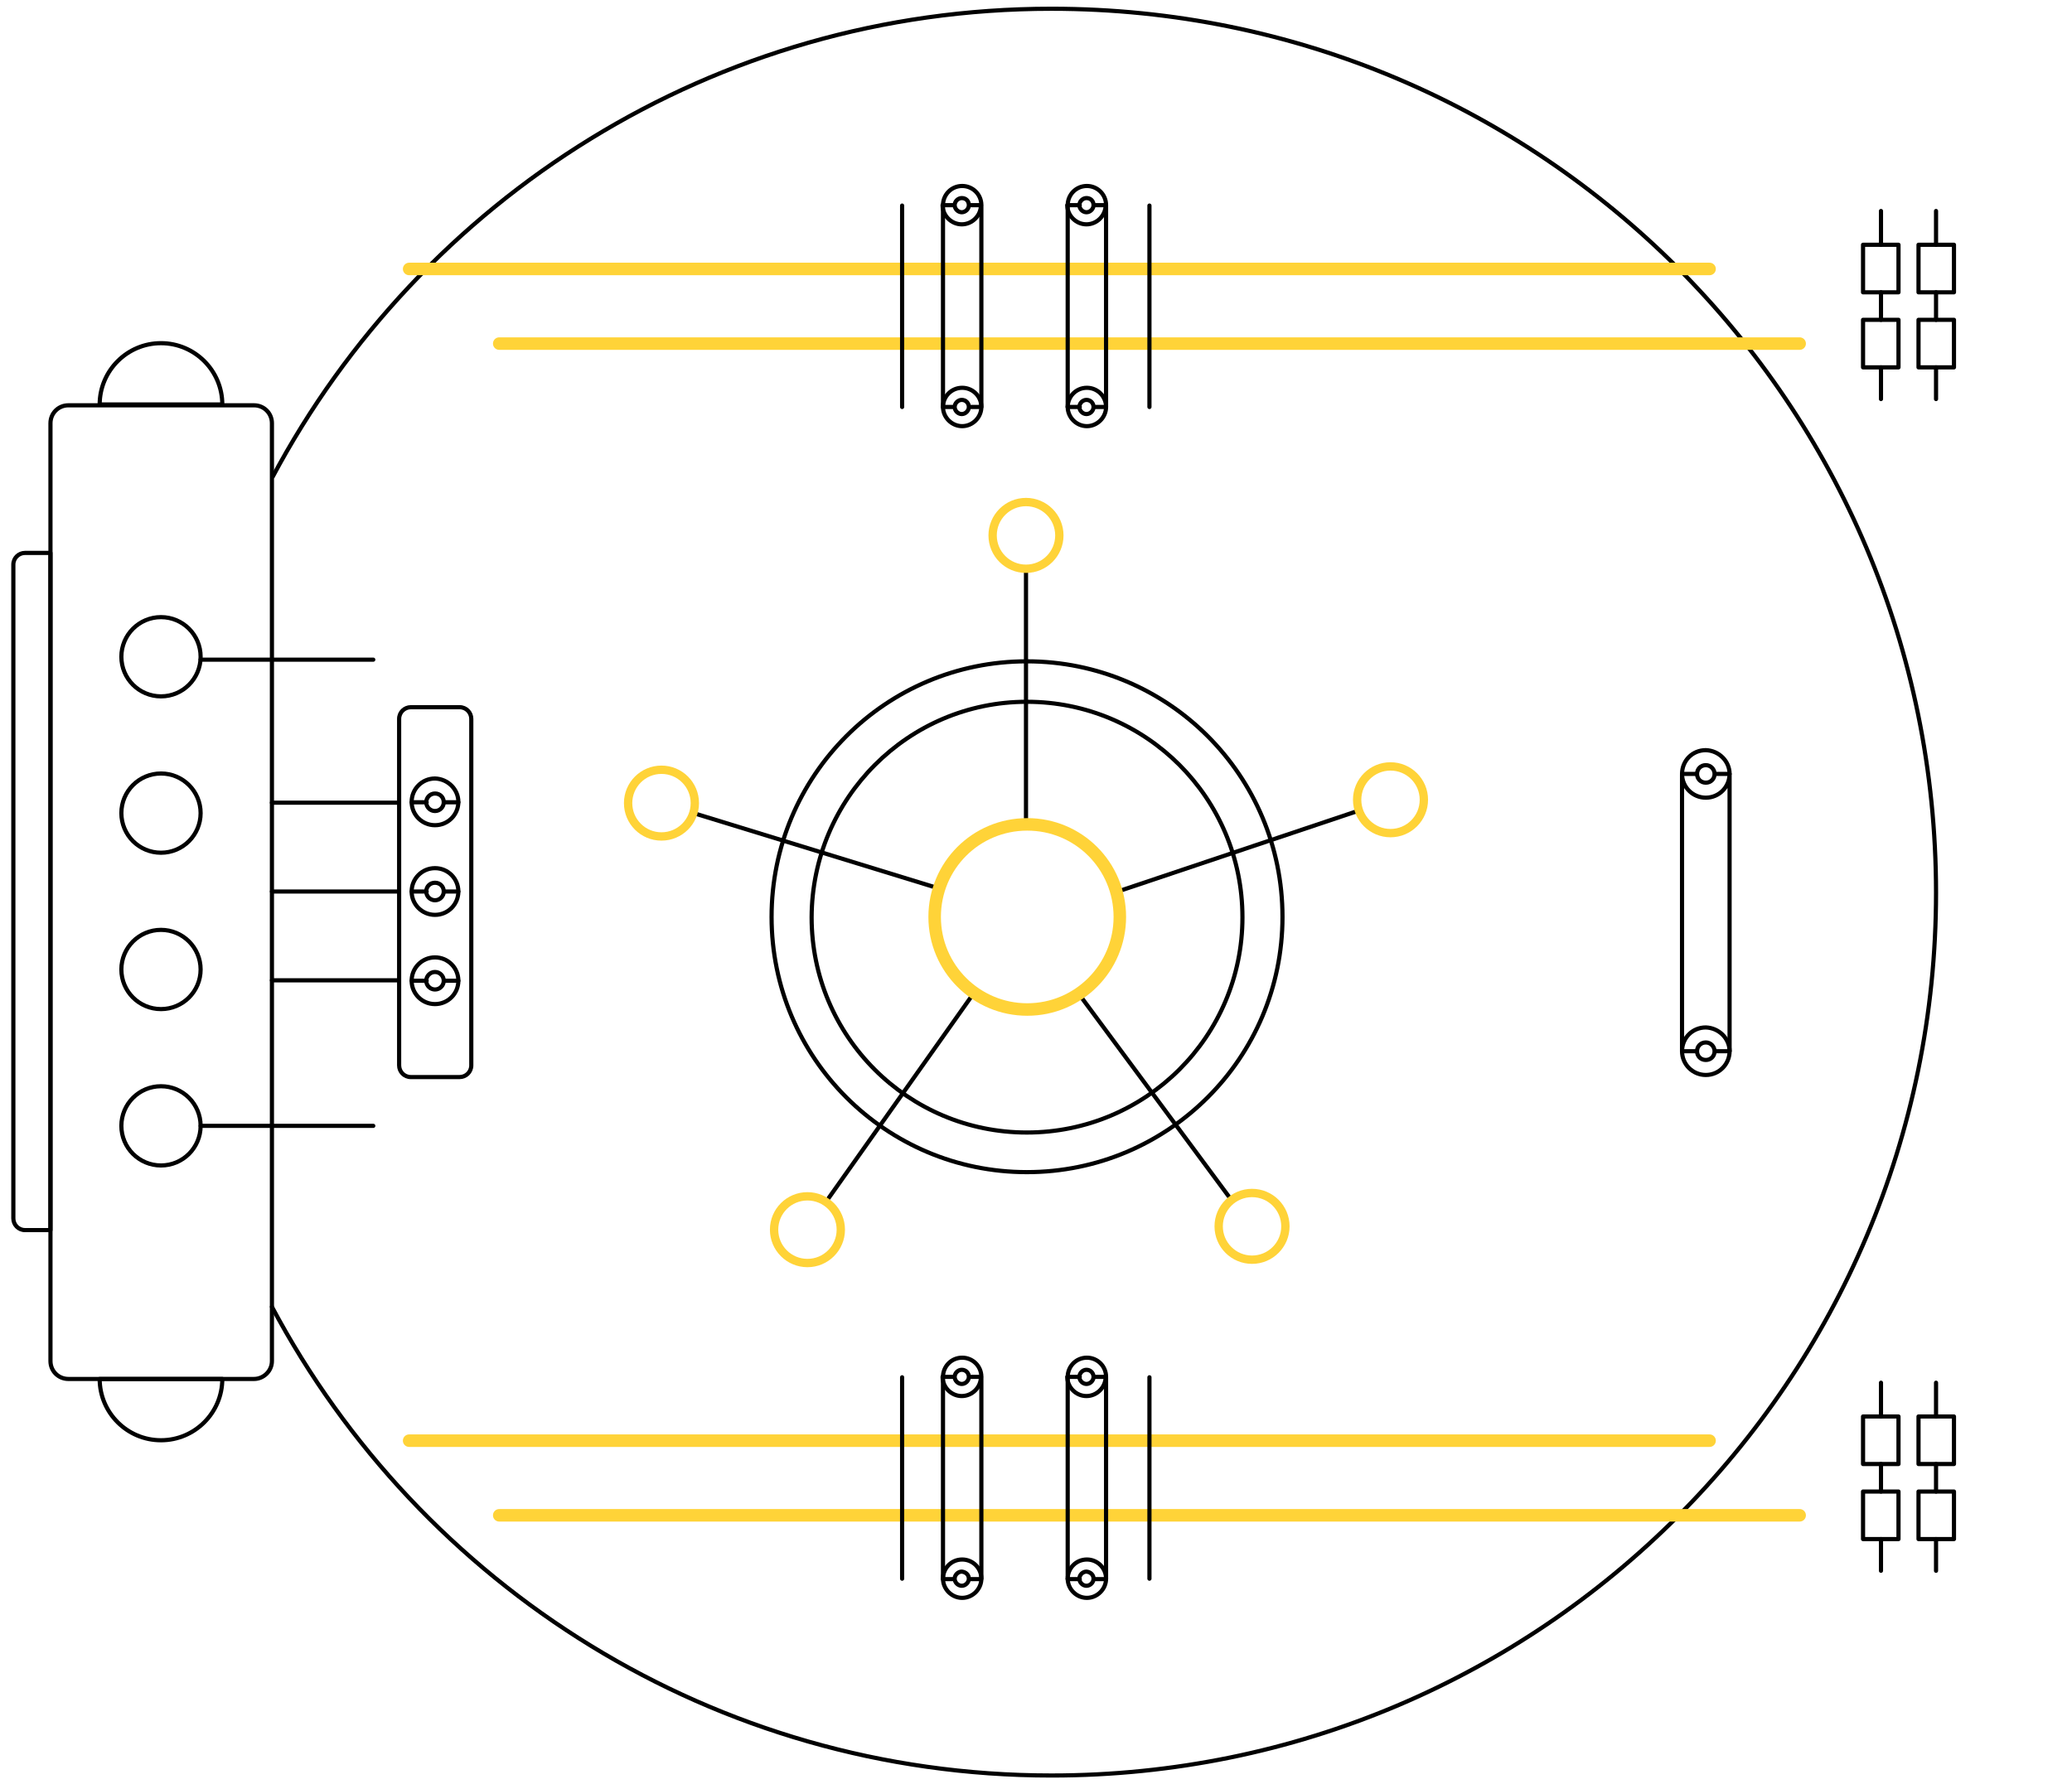 <?xml version="1.0" encoding="UTF-8"?>
<!-- Generator: Adobe Illustrator 16.0.0, SVG Export Plug-In . SVG Version: 6.00 Build 0)  -->
<!DOCTYPE svg PUBLIC "-//W3C//DTD SVG 1.1//EN" "http://www.w3.org/Graphics/SVG/1.1/DTD/svg11.dtd">
<svg version="1.1" id="Layer_1" xmlns="http://www.w3.org/2000/svg" xmlns:xlink="http://www.w3.org/1999/xlink" x="0px" y="0px" viewBox="0 0 496.8 429" style="enable-background:new 0 0 496.8 429;" xml:space="preserve" class="svg" src="assets/patterns/dbaassecure.svg" alt="DBaas Secure">
<style type="text/css">
	.dbaasecure0{fill:none;stroke:#000000;stroke-linecap:round;stroke-linejoin:round;stroke-miterlimit:10;}
	.dbaasecure1{fill:none;stroke:#ffd338;stroke-width:3;stroke-linecap:round;stroke-linejoin:round;stroke-miterlimit:10;}
	.dbaasecure2{fill:none;stroke:#ffd338;stroke-width:2;stroke-linecap:round;stroke-linejoin:round;stroke-miterlimit:10;}
</style>
<path class="dbaasecure0" d="M65.3,114.5C100.9,47.6,171.2,2.1,252.1,2.1c117.3,0,212.1,94.7,212.1,212c0,116.8-94.7,211.7-212.1,211.7  c-80.9,0-151.3-45.5-186.9-112.4C65.2,313.4,65.3,114.5,65.3,114.5z"></path>
<g>
	<path id="svg-concept" class="dbaasecure1" d="M98.1,64.5h311.8"></path>

		<animateMotion accumulate="none" additive="replace" begin="0s" calcMode="paced" dur="4s" fill="freeze" path="M8, 0 85 0 85" restart="always">
		</animateMotion>
</g>
<g>
	<path id="svg-concept" class="dbaasecure1" d="M119.7,82.4h311.8"></path>

		<animateMotion accumulate="none" additive="replace" begin="0s" calcMode="paced" dur="4s" fill="freeze" path="M8, 0 63 0 63" restart="always">
		</animateMotion>
</g>
<g>
	<path class="dbaasecure0" d="M246.2,158.6c33.9,0,61.3,27.4,61.3,61.3c0,33.8-27.4,61.2-61.3,61.2c-33.8,0-61.2-27.4-61.2-61.2   C185,186,212.4,158.6,246.2,158.6z"></path>
	<path class="dbaasecure0" d="M246.2,168.3c28.6,0,51.7,23.1,51.7,51.7c0,28.5-23.1,51.6-51.7,51.6c-28.5,0-51.6-23.1-51.6-51.6   C194.7,191.4,217.8,168.3,246.2,168.3L246.2,168.3z M246,197.7v-61.3 M258.7,238.4l35.9,48.5"></path>
	<circle id="svg-concept" class="dbaasecure2" cx="246" cy="128.4" r="8"></circle>
	<circle id="svg-concept" class="dbaasecure2" cx="300.2" cy="294.1" r="8"></circle>
	<path class="dbaasecure0" d="M233.6,238l-34.9,49.3"></path>
	<circle id="svg-concept" class="dbaasecure2" cx="193.6" cy="294.9" r="8"></circle>
	<path class="dbaasecure0" d="M224.9,213l-58.6-18"></path>
	<circle id="svg-concept" class="dbaasecure2" cx="158.6" cy="192.6" r="8"></circle>
	<path class="dbaasecure0" d="M267.7,213.9l58.1-19.5"></path>
	<circle id="svg-concept" class="dbaasecure2" cx="333.4" cy="191.8" r="8"></circle>
	<path id="svg-concept" class="dbaasecure1" d="M246.3,197.7c12.3,0,22.2,9.9,22.2,22.2c0,12.2-9.9,22.2-22.2,22.2   c-12.2,0-22.2-9.9-22.2-22.2S234,197.7,246.3,197.7z"></path>

		<animateTransform accumulate="none" additive="replace" attributeName="transform" begin="0s" calcMode="linear" dur="4s" fill="freeze" from="0 246 220" restart="always" to="360 246 220" type="rotate">
		</animateTransform>
</g>
<g>
	<path id="svg-concept" class="dbaasecure1" d="M98.1,345.5h311.8"></path>

		<animateMotion accumulate="none" additive="replace" begin="0s" calcMode="paced" dur="4s" fill="freeze" path="M8, 0 85 0 85" restart="always">
		</animateMotion>
</g>
<g>
	<path id="svg-concept" class="dbaasecure1" d="M119.7,363.4h311.8"></path>

		<animateMotion accumulate="none" additive="replace" begin="0s" calcMode="paced" dur="4s" fill="freeze" path="M8, 0 63 0 63" restart="always">
		</animateMotion>
</g>
<path class="dbaasecure0" d="M451,58.7v-8.1 M451,76.7v-6.6 M451,95.7v-7.6 M464.2,58.7v-8.1 M464.2,76.7v-6.6 M464.2,95.7v-7.6"></path>
<path class="dbaasecure0" d="M446.7,58.7h8.5v11.4h-8.5V58.7z M446.7,76.7h8.5v11.4h-8.5V76.7z M460,58.7h8.5v11.4H460V58.7z M460,76.7h8.5  v11.4H460V76.7z"></path>
<path class="dbaasecure0" d="M451,339.7v-8.1 M451,357.7v-6.6 M451,376.7v-7.6 M464.2,339.7v-8.1 M464.2,357.7v-6.6 M464.2,376.7v-7.6"></path>
<path class="dbaasecure0" d="M446.7,339.7h8.5v11.4h-8.5V339.7z M446.7,357.7h8.5v11.4h-8.5V357.7z M460,339.7h8.5v11.4H460V339.7z   M460,357.7h8.5v11.4H460V357.7z"></path>
<g>
	<path class="dbaasecure0" d="M60.9,330.7H16.4c-2.4,0-4.3-1.9-4.3-4.3V101.5c0-2.4,1.9-4.3,4.3-4.3h44.5c2.4,0,4.3,1.9,4.3,4.3v224.9   C65.2,328.8,63.2,330.7,60.9,330.7L60.9,330.7z"></path>
	<path class="dbaasecure0" d="M12.1,295H6c-1.6,0-2.8-1.3-2.8-2.8V135.4c0-1.6,1.3-2.8,2.8-2.8h6.1V295z M23.9,97c0-8.1,6.6-14.7,14.7-14.7   S53.3,88.9,53.3,97H23.9z M53.3,330.7c0,8.1-6.6,14.7-14.7,14.7s-14.7-6.6-14.7-14.7C23.9,330.7,53.3,330.7,53.3,330.7z"></path>
	<circle class="dbaasecure0" cx="38.6" cy="157.5" r="9.5"></circle>
	<circle class="dbaasecure0" cx="38.6" cy="195" r="9.5"></circle>
	<circle class="dbaasecure0" cx="38.6" cy="232.5" r="9.5"></circle>
	<circle class="dbaasecure0" cx="38.6" cy="270" r="9.5"></circle>
	<path class="dbaasecure0" d="M48.1,158.2h41.4 M48.1,270h41.4 M65.2,235.1h30.5 M65.2,213.8h30.5 M65.2,192.5h30.5 M110.2,258.3H98.5   c-1.6,0-2.8-1.3-2.8-2.8v-83.1c0-1.6,1.3-2.8,2.8-2.8h11.7c1.6,0,2.8,1.3,2.8,2.8v83.1C113,257.1,111.7,258.3,110.2,258.3z"></path>
	<g>
		<path class="dbaasecure0" d="M109.9,235.2c0,3.1-2.5,5.6-5.6,5.6s-5.6-2.5-5.6-5.6s2.5-5.6,5.6-5.6S109.9,232.1,109.9,235.2z"></path>
		<path class="dbaasecure0" d="M106.4,235.2c0,1.1-0.9,2.1-2.1,2.1c-1.1,0-2.1-0.9-2.1-2.1c0-1.1,0.9-2.1,2.1-2.1S106.4,234.1,106.4,235.2z     M109.9,235.2h-3.5 M102.3,235.2h-3.6"></path>
	</g>
	<g>
		<path class="dbaasecure0" d="M109.9,213.8c0,3.1-2.5,5.6-5.6,5.6s-5.6-2.5-5.6-5.6s2.5-5.6,5.6-5.6S109.9,210.7,109.9,213.8z"></path>
		<path class="dbaasecure0" d="M106.4,213.8c0,1.1-0.9,2.1-2.1,2.1c-1.1,0-2.1-0.9-2.1-2.1s0.9-2.1,2.1-2.1S106.4,212.6,106.4,213.8z     M109.9,213.8h-3.5 M102.3,213.8h-3.6"></path>
	</g>
	<g>
		<path class="dbaasecure0" d="M109.9,192.3c0,3.1-2.5,5.6-5.6,5.6s-5.6-2.5-5.6-5.6s2.5-5.6,5.6-5.6C107.4,186.8,109.9,189.3,109.9,192.3z"></path>
		<path class="dbaasecure0" d="M106.4,192.4c0,1.1-0.9,2.1-2.1,2.1c-1.1,0-2.1-0.9-2.1-2.1c0-1.1,0.9-2.1,2.1-2.1S106.4,191.2,106.4,192.4z     M109.9,192.4h-3.5 M102.3,192.4h-3.6"></path>
	</g>
</g>
<g>
	<path class="dbaasecure0" d="M216.3,97.6V49.3 M275.6,97.6V49.3 M216.3,378.6v-48.3 M275.6,378.6v-48.3 M403.3,252.1v-66.3 M414.7,251.9   v-66.3 M414.7,185.6c0,3.1-2.5,5.7-5.7,5.7c-3.1,0-5.7-2.5-5.7-5.7s2.5-5.7,5.7-5.7C412.1,180,414.7,182.5,414.7,185.6z"></path>
	<path class="dbaasecure0" d="M411.1,185.6c0,1.2-0.9,2.1-2.1,2.1s-2.1-0.9-2.1-2.1s0.9-2.1,2.1-2.1S411.1,184.5,411.1,185.6z M414.7,185.6   h-3.6 M406.9,185.6h-3.6"></path>
	<g>
		<path class="dbaasecure0" d="M414.7,252.1c0,3.1-2.5,5.7-5.7,5.7c-3.1,0-5.7-2.5-5.7-5.7s2.5-5.7,5.7-5.7    C412.1,246.5,414.7,249,414.7,252.1L414.7,252.1z"></path>
		<path class="dbaasecure0" d="M411.1,252.1c0,1.2-0.9,2.1-2.1,2.1s-2.1-0.9-2.1-2.1c0-1.2,0.9-2.1,2.1-2.1S411.1,251,411.1,252.1z     M414.7,252.1h-3.6 M406.9,252.1h-3.6"></path>
	</g>
	<g>
		<path class="dbaasecure0" d="M226.1,49.2c0-2.5,2-4.6,4.6-4.6c2.5,0,4.6,2,4.6,4.6v48.4c0,2.5-2.1,4.6-4.6,4.6s-4.6-2.1-4.6-4.6V49.2z"></path>
		<path class="dbaasecure0" d="M226.1,97.6c0-2.5,2-4.6,4.6-4.6c2.5,0,4.6,2,4.6,4.6"></path>
		<path class="dbaasecure0" d="M232.3,97.6c0,0.9-0.8,1.7-1.7,1.7s-1.7-0.8-1.7-1.7s0.8-1.7,1.7-1.7C231.6,95.9,232.3,96.7,232.3,97.6z     M235.2,97.6h-2.9 M228.9,97.6h-2.8"></path>
		<g>
			<path class="dbaasecure0" d="M235.2,49.2c0,2.5-2.1,4.6-4.6,4.6s-4.6-2.1-4.6-4.6"></path>
			<path class="dbaasecure0" d="M232.3,49.2c0,0.9-0.8,1.7-1.7,1.7s-1.7-0.8-1.7-1.7s0.8-1.7,1.7-1.7C231.6,47.5,232.3,48.2,232.3,49.2z      M235.2,49.2h-2.9 M228.9,49.2h-2.8"></path>
		</g>
	</g>
	<g>
		<path class="dbaasecure0" d="M256,49.2c0-2.5,2-4.6,4.6-4.6c2.5,0,4.6,2,4.6,4.6v48.4c0,2.5-2.1,4.6-4.6,4.6s-4.6-2.1-4.6-4.6V49.2z"></path>
		<path class="dbaasecure0" d="M256,97.6c0-2.5,2-4.6,4.6-4.6c2.5,0,4.6,2,4.6,4.6"></path>
		<path class="dbaasecure0" d="M262.2,97.6c0,0.9-0.8,1.7-1.7,1.7c-0.9,0-1.7-0.8-1.7-1.7s0.8-1.7,1.7-1.7C261.5,95.9,262.2,96.7,262.2,97.6    z M265.1,97.6h-2.9 M258.9,97.6H256"></path>
		<g>
			<path class="dbaasecure0" d="M265.1,49.2c0,2.5-2.1,4.6-4.6,4.6s-4.6-2.1-4.6-4.6"></path>
			<path class="dbaasecure0" d="M262.2,49.2c0,0.9-0.8,1.7-1.7,1.7c-0.9,0-1.7-0.8-1.7-1.7s0.8-1.7,1.7-1.7     C261.5,47.5,262.2,48.2,262.2,49.2z M265.1,49.2h-2.9 M258.9,49.2H256"></path>
		</g>
	</g>
	<g>
		<path class="dbaasecure0" d="M226.1,330.2c0-2.5,2-4.6,4.6-4.6c2.5,0,4.6,2,4.6,4.6v48.4c0,2.5-2.1,4.6-4.6,4.6s-4.6-2.1-4.6-4.6V330.2z"></path>
		<path class="dbaasecure0" d="M226.1,378.6c0-2.5,2-4.6,4.6-4.6c2.5,0,4.6,2,4.6,4.6"></path>
		<path class="dbaasecure0" d="M232.3,378.6c0,0.9-0.8,1.7-1.7,1.7s-1.7-0.8-1.7-1.7s0.8-1.7,1.7-1.7C231.6,377,232.3,377.7,232.3,378.6z     M235.2,378.7h-2.9 M228.9,378.7h-2.8"></path>
		<g>
			<path class="dbaasecure0" d="M235.2,330.2c0,2.5-2.1,4.6-4.6,4.6s-4.6-2.1-4.6-4.6"></path>
			<path class="dbaasecure0" d="M232.3,330.2c0,0.9-0.8,1.7-1.7,1.7s-1.7-0.8-1.7-1.7s0.8-1.7,1.7-1.7C231.6,328.5,232.3,329.3,232.3,330.2z      M235.2,330.2h-2.9 M228.9,330.2h-2.8"></path>
		</g>
	</g>
	<g>
		<path class="dbaasecure0" d="M256,330.2c0-2.5,2-4.6,4.6-4.6c2.5,0,4.6,2,4.6,4.6v48.4c0,2.5-2.1,4.6-4.6,4.6s-4.6-2.1-4.6-4.6V330.2z"></path>
		<path class="dbaasecure0" d="M256,378.6c0-2.5,2-4.6,4.6-4.6c2.5,0,4.6,2,4.6,4.6"></path>
		<path class="dbaasecure0" d="M262.2,378.6c0,0.9-0.8,1.7-1.7,1.7c-0.9,0-1.7-0.8-1.7-1.7s0.8-1.7,1.7-1.7    C261.5,377,262.2,377.7,262.2,378.6z M265.1,378.7h-2.9 M258.9,378.7H256"></path>
		<g>
			<path class="dbaasecure0" d="M265.1,330.2c0,2.5-2.1,4.6-4.6,4.6s-4.6-2.1-4.6-4.6"></path>
			<path class="dbaasecure0" d="M262.2,330.2c0,0.9-0.8,1.7-1.7,1.7c-0.9,0-1.7-0.8-1.7-1.7s0.8-1.7,1.7-1.7     C261.5,328.5,262.2,329.3,262.2,330.2z M265.1,330.2h-2.9 M258.9,330.2H256"></path>
		</g>
	</g>
</g>
</svg>
